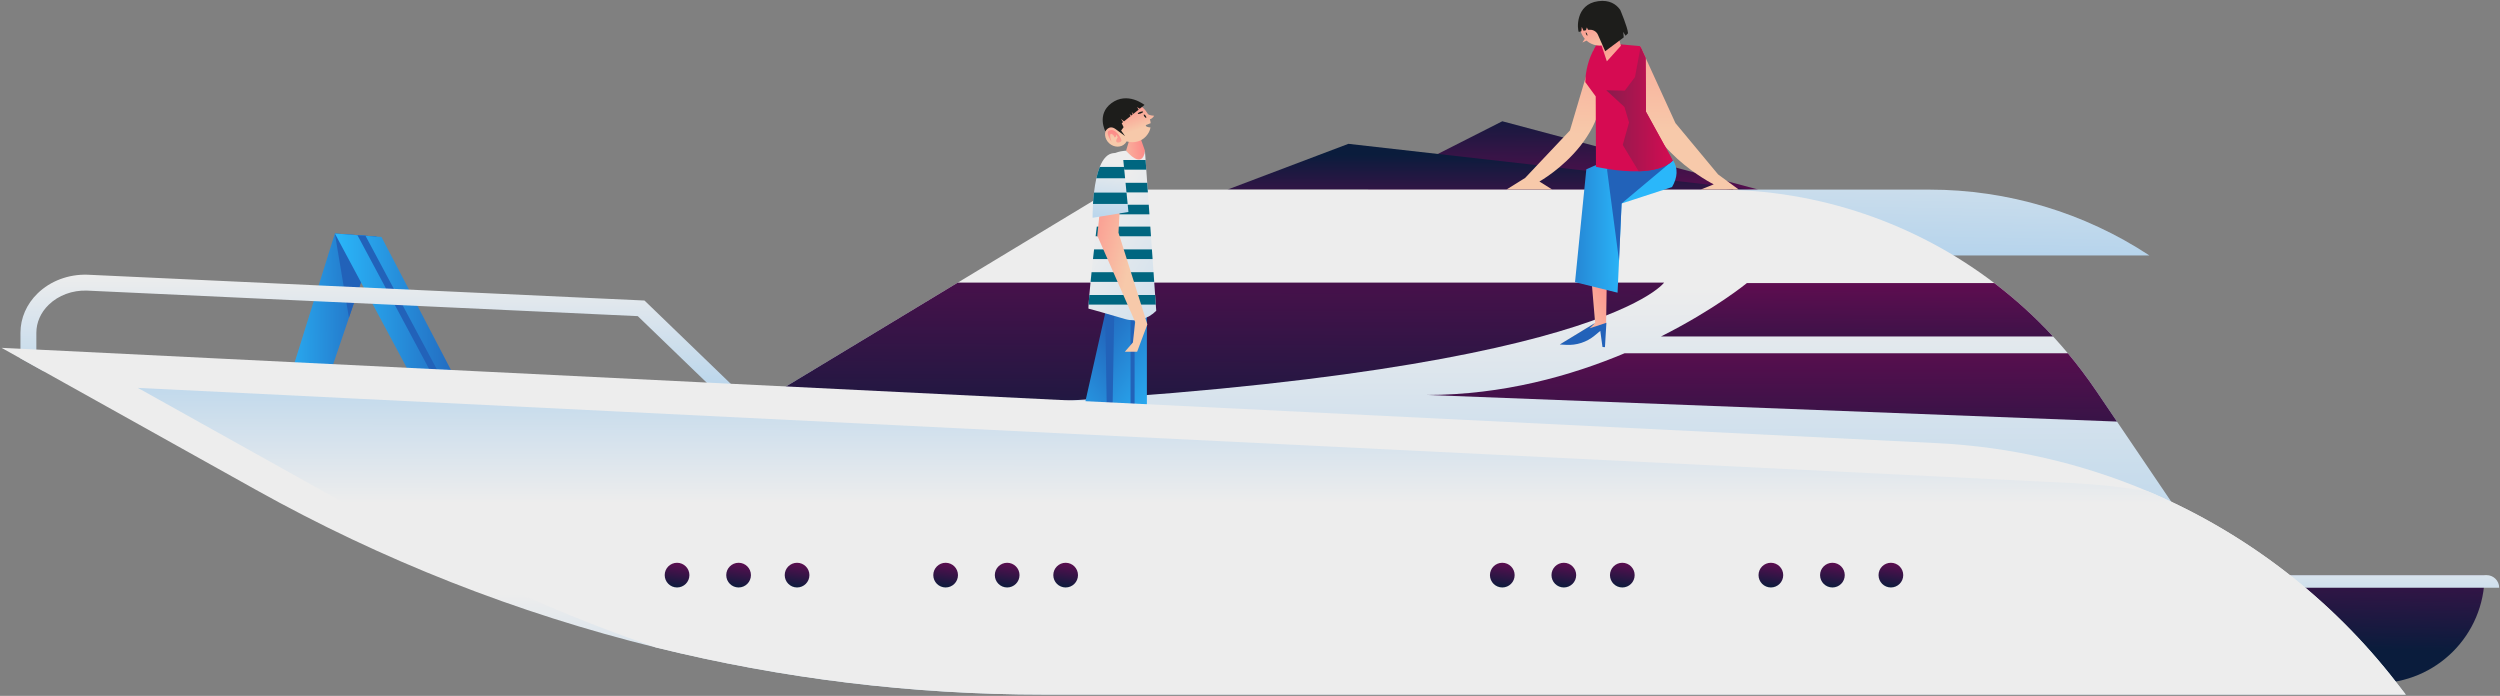 <svg width="1164" height="324" viewBox="0 0 1164 324" fill="none" xmlns="http://www.w3.org/2000/svg">
<rect x="0" y="0" width="1164" height="324" fill="#808080" stroke="none"/>
<path d="M636.689 88.285L699.469 56.461L818.731 88.285H636.689Z" fill="url(#paint0_linear_0_22)"/>
<path d="M571.487 88.285L627.809 66.969L815.952 88.285H571.487Z" fill="url(#paint1_linear_0_22)"/>
<path d="M175.292 110.15L144.507 200.844L128.817 195.535L155.913 108.727L175.292 110.15Z" fill="url(#paint2_linear_0_22)"/>
<path d="M155.916 108.725L162.466 147.936L175.292 110.15L155.916 108.725Z" fill="url(#paint3_linear_0_22)"/>
<path d="M214.761 193.169C214.254 193.983 213.706 194.839 213.157 195.686C210.341 200.072 207.283 204.542 207.042 204.218L155.915 108.727L166.424 109.5L170.171 109.774L177.615 110.322L217.975 187.577C218.085 187.711 216.631 190.178 214.761 193.169Z" fill="url(#paint4_linear_0_22)"/>
<path d="M214.761 193.169C214.254 193.983 213.706 194.839 213.157 195.686C212.866 195.669 212.575 195.536 212.376 195.279L166.426 109.5L170.173 109.774L214.67 193.027C214.703 193.069 214.737 193.119 214.761 193.169Z" fill="url(#paint5_linear_0_22)"/>
<path d="M1017.53 267.818H1156.82V267.818C1156.82 295.598 1134.3 318.118 1106.52 318.118H1017.53V267.818H1017.53Z" fill="url(#paint6_linear_0_22)"/>
<path d="M1017.53 267.776H1157.75C1160.99 267.776 1163.62 270.403 1163.62 273.643V273.643H1017.53V267.776Z" fill="url(#paint7_linear_0_22)"/>
<path fill-rule="evenodd" clip-rule="evenodd" d="M300.078 139.924L340.217 178.675L348.913 187.055L20.108 172.775L9.528 166.875V154.963C9.528 148.119 12.357 141.608 17.518 136.595C23.455 130.805 31.927 127.642 40.657 127.901L300.078 139.924ZM16.926 154.962V165.228L329.73 178.824L328.99 178.121L296.952 147.193L40.379 135.299C33.684 135.096 27.191 137.501 22.678 141.903C18.961 145.491 16.926 150.134 16.926 154.962Z" fill="url(#paint8_linear_0_22)"/>
<path d="M898.371 88.285H806.944L823.892 118.956H1000.79V118.956C970.377 98.947 934.772 88.285 898.371 88.285Z" fill="url(#paint9_linear_0_22)"/>
<path d="M1034.08 267.776L413.318 190.514L353.351 187.554L359.751 183.688L445.948 131.582L460.209 122.963L517.587 88.281H799.538C846.761 88.281 891.949 103.929 928.536 131.786C946.7 145.603 962.756 162.436 975.907 181.858L985.674 196.285L1034.08 267.776Z" fill="url(#paint10_linear_0_22)"/>
<path d="M955.893 156.646H773.382C798.482 144.031 813.372 131.786 813.372 131.786H928.535C938.302 139.221 947.476 147.527 955.893 156.646Z" fill="url(#paint11_linear_0_22)"/>
<path d="M985.673 196.285L664.341 183.892C699.819 183.892 731.467 174.958 756.383 164.489H962.81C967.434 170.02 971.8 175.809 975.906 181.858L985.673 196.285Z" fill="url(#paint12_linear_0_22)"/>
<path d="M774.807 131.582C774.807 131.582 740.679 179.471 413.318 190.514L353.351 187.554L359.751 183.688L445.948 131.582H774.807V131.582Z" fill="url(#paint13_linear_0_22)"/>
<path d="M495.17 258.047L499.506 267.505H516.263L506.013 262.777L502.665 256.466L507.478 243.709L509.955 237.15L505.717 225.713L502.338 241.223L499.705 253.316L495.17 258.047Z" fill="url(#paint14_linear_0_22)"/>
<path d="M522.572 237.342V262.976L522.957 267.505H546.028L535.188 263.368L528.29 260.805L529.375 246.611L530.461 232.419L522.572 237.342Z" fill="url(#paint15_linear_0_22)"/>
<path d="M515.081 143.635L495.17 232.22L511.336 243.26L533.989 145.874L515.081 143.635Z" fill="url(#paint16_linear_0_22)"/>
<path d="M514.579 145.868L515.863 223.798L530.326 149.871L514.579 145.868Z" fill="url(#paint17_linear_0_22)"/>
<path d="M518.831 143.635L517.053 244.147L533.989 236.656V145.874L518.831 143.635Z" fill="url(#paint18_linear_0_22)"/>
<path d="M528.275 145.197V239.183L526.383 240.02V145.197H528.275Z" fill="url(#paint19_linear_0_22)"/>
<path d="M533.085 70.173C533.085 70.173 532.775 72.342 532.208 76.876C531.641 81.41 524.298 70.173 524.298 70.173L528.345 56.709L533.085 70.173Z" fill="url(#paint20_linear_0_22)"/>
<path d="M506.802 143.705C507.163 143.705 516.523 146.414 523.776 148.533C528.968 150.047 534.573 148.57 538.344 144.692L538.142 141.836L537.824 137.344L537.393 131.228L537.078 126.736L536.644 120.62L536.329 116.128L535.898 110.012L535.58 105.52L535.176 99.802L534.858 95.313L534.454 89.595L534.139 85.103L533.705 78.987L533.39 74.495L533.084 70.171C533.084 70.171 532.527 79.436 524.299 70.171C524.299 70.171 520.223 70.171 516.731 72.538C516.434 72.74 516.113 73.419 515.774 74.495C515.422 75.602 515.052 77.131 514.67 78.987C514.306 80.754 513.93 82.818 513.551 85.103C513.316 86.522 513.077 88.023 512.838 89.595C512.56 91.421 512.285 93.338 512.009 95.313C511.804 96.781 511.599 98.279 511.4 99.802C511.149 101.683 510.905 103.594 510.663 105.52C510.476 107.012 510.293 108.514 510.116 110.012C509.865 112.067 509.627 114.116 509.397 116.128C509.223 117.648 509.055 119.152 508.889 120.62C508.657 122.739 508.436 124.791 508.235 126.736C508.07 128.308 507.917 129.812 507.776 131.228C507.55 133.518 507.354 135.582 507.195 137.344C507.03 139.218 506.905 140.747 506.837 141.836C506.759 143.038 506.744 143.705 506.802 143.705Z" fill="url(#paint21_linear_0_22)"/>
<path d="M506.015 262.776L516.264 267.506H499.507L495.169 258.046L499.706 253.316L502.664 256.468L506.015 262.776Z" fill="url(#paint22_linear_0_22)"/>
<path d="M546.029 267.506H522.956L522.572 262.975V261.794L528.29 260.806L535.189 263.367L546.029 267.506Z" fill="url(#paint23_linear_0_22)"/>
<path d="M516.438 66.717C518.701 68.778 522.028 68.809 523.875 66.784C524.138 66.494 524.355 66.175 524.529 65.836C527.807 66.753 531.287 65.986 533.54 63.515C534.699 62.243 535.424 60.849 535.681 59.344C533.014 59.124 533.531 58.231 533.531 58.231L535.757 57.363C535.705 56.77 535.586 56.164 535.399 55.544C536.699 55.205 537.371 53.877 537.371 53.877C537.371 53.877 534.83 53.834 534.356 52.914C533.799 51.932 533.075 51.012 532.182 50.196C528.109 46.484 522.116 46.429 518.795 50.074C516.759 52.306 516.202 55.41 517.009 58.33C516.52 58.575 516.067 58.902 515.685 59.321C513.841 61.345 514.178 64.656 516.438 66.717Z" fill="url(#paint24_linear_0_22)"/>
<path d="M533.662 54.837C533.822 54.721 533.71 54.292 533.411 53.877C533.112 53.462 532.74 53.219 532.58 53.334C532.42 53.449 532.532 53.879 532.831 54.294C533.13 54.709 533.502 54.952 533.662 54.837Z" fill="#1D1D1B"/>
<path d="M506.839 141.836H538.142L537.824 137.344H507.197C507.032 139.219 506.906 140.748 506.839 141.836Z" fill="url(#paint25_linear_0_22)"/>
<path d="M507.778 131.229H537.393L537.078 126.737H508.236C508.071 128.309 507.918 129.813 507.778 131.229Z" fill="url(#paint26_linear_0_22)"/>
<path d="M508.891 120.621H536.644L536.329 116.129H509.399C509.224 117.649 509.056 119.153 508.891 120.621Z" fill="url(#paint27_linear_0_22)"/>
<path d="M510.117 110.013H535.898L535.58 105.521H510.665C510.478 107.014 510.294 108.515 510.117 110.013Z" fill="url(#paint28_linear_0_22)"/>
<path d="M511.401 99.803H535.176L534.858 95.314H512.01C511.805 96.782 511.6 98.28 511.401 99.803Z" fill="url(#paint29_linear_0_22)"/>
<path d="M512.838 89.596H534.454L534.139 85.104H513.55C513.315 86.523 513.077 88.024 512.838 89.596Z" fill="url(#paint30_linear_0_22)"/>
<path d="M514.67 78.989H533.705L533.39 74.497H515.774C515.422 75.604 515.052 77.132 514.67 78.989Z" fill="url(#paint31_linear_0_22)"/>
<path d="M522.506 75.717L520.763 108.351L534.211 151.04L529.452 163.756H523.729L527.487 159.442L528.534 149.905L510.898 109.713L514.107 78.426C514.478 74.806 518.621 72.937 521.581 75.055L522.506 75.717Z" fill="url(#paint32_linear_0_22)"/>
<path d="M508.713 101.406L525.394 98.691L525.024 94.939L524.504 89.683L523.84 82.989L523.32 77.736L522.834 72.822C522.678 71.244 520.223 71.269 518.929 71.269C515.743 71.266 513.55 73.96 512.037 77.736C511.398 79.332 510.881 81.127 510.465 82.989C509.973 85.188 509.618 87.487 509.361 89.683C509.144 91.548 509 93.34 508.902 94.939C508.674 98.712 508.713 101.406 508.713 101.406Z" fill="url(#paint33_linear_0_22)"/>
<path d="M508.903 94.938H525.024L524.504 89.682H509.361C509.145 91.547 509.001 93.339 508.903 94.938Z" fill="url(#paint34_linear_0_22)"/>
<path d="M510.466 82.988H523.841L523.321 77.735H512.038C511.398 79.331 510.881 81.126 510.466 82.988Z" fill="url(#paint35_linear_0_22)"/>
<path d="M531.136 52.838C531.819 52.587 532.313 52.218 532.238 52.015C532.163 51.813 531.549 51.853 530.865 52.105C530.182 52.356 529.688 52.725 529.763 52.928C529.838 53.13 530.452 53.09 531.136 52.838Z" fill="#1D1D1B"/>
<path d="M514.67 61.174C514.67 61.174 516.321 57.844 519.422 60.107C522.526 62.37 523.841 63.389 523.841 63.389L521.999 60.784L523.149 59.218L522.266 57.367L522.897 56.863L521.882 55.322L523.328 56.515L526.361 54.087L525.933 52.995L526.734 53.787L527.352 53.292L526.924 52.09L527.667 53.041L530.165 51.038L529.382 49.827L530.679 50.628L532.887 48.857C532.887 48.857 524.906 42.442 517.42 48.08C510.466 53.318 514.67 61.174 514.67 61.174Z" fill="#1D1D1B"/>
<path d="M517.548 66.161C517.548 66.161 514.67 61.852 516.19 60.947C519.195 59.158 521.964 64.115 522.148 65.344C522.332 66.573 518.065 67.332 520.393 63.986C520.393 63.986 519.714 62.061 519.682 63.081C519.65 64.101 518.909 63.954 518.909 63.954C518.909 63.954 518.684 62.933 517.743 62.435C516.643 61.852 516.636 63.381 517.548 66.161Z" fill="url(#paint36_linear_0_22)"/>
<path d="M1120.13 323.397H485.734C424.75 323.397 364.264 315.979 305.536 301.496C240.63 285.496 177.888 260.839 119.049 227.989L20.108 172.775L9.528 166.875L0.723 161.954L9.528 162.379L16.927 162.749L328.991 178.12L340.218 178.675L901.956 206.329C936.158 208.012 969.359 215.744 1000.19 228.803C1045.27 247.874 1085.28 278.338 1115.89 317.922L1120.13 323.397Z" fill="url(#paint37_linear_0_22)"/>
<path d="M1120.13 323.397H485.734C424.75 323.397 364.264 315.979 305.536 301.496C263.123 286.976 221.948 268.645 182.512 246.634L83.57 191.42L72.99 185.52L64.185 180.599L72.99 181.024L80.389 181.394L392.453 196.765L403.68 197.32L965.418 224.973C977.145 225.547 988.762 226.841 1000.19 228.802C1045.27 247.873 1085.28 278.337 1115.89 317.921L1120.13 323.397Z" fill="url(#paint38_linear_0_22)"/>
<path d="M315.236 273.525C318.411 273.525 320.985 270.951 320.985 267.776C320.985 264.601 318.411 262.027 315.236 262.027C312.061 262.027 309.487 264.601 309.487 267.776C309.487 270.951 312.061 273.525 315.236 273.525Z" fill="url(#paint39_linear_0_22)"/>
<path d="M343.887 273.525C347.062 273.525 349.636 270.951 349.636 267.776C349.636 264.601 347.062 262.027 343.887 262.027C340.712 262.027 338.138 264.601 338.138 267.776C338.138 270.951 340.712 273.525 343.887 273.525Z" fill="url(#paint40_linear_0_22)"/>
<path d="M371.116 273.525C374.291 273.525 376.865 270.951 376.865 267.776C376.865 264.601 374.291 262.027 371.116 262.027C367.941 262.027 365.367 264.601 365.367 267.776C365.367 270.951 367.941 273.525 371.116 273.525Z" fill="url(#paint41_linear_0_22)"/>
<path d="M440.286 273.525C443.461 273.525 446.035 270.951 446.035 267.776C446.035 264.601 443.461 262.027 440.286 262.027C437.111 262.027 434.537 264.601 434.537 267.776C434.537 270.951 437.111 273.525 440.286 273.525Z" fill="url(#paint42_linear_0_22)"/>
<path d="M468.937 273.525C472.112 273.525 474.686 270.951 474.686 267.776C474.686 264.601 472.112 262.027 468.937 262.027C465.762 262.027 463.188 264.601 463.188 267.776C463.188 270.951 465.762 273.525 468.937 273.525Z" fill="url(#paint43_linear_0_22)"/>
<path d="M496.165 273.525C499.34 273.525 501.914 270.951 501.914 267.776C501.914 264.601 499.34 262.027 496.165 262.027C492.99 262.027 490.416 264.601 490.416 267.776C490.416 270.951 492.99 273.525 496.165 273.525Z" fill="url(#paint44_linear_0_22)"/>
<path d="M699.469 273.525C702.644 273.525 705.218 270.951 705.218 267.776C705.218 264.601 702.644 262.027 699.469 262.027C696.294 262.027 693.72 264.601 693.72 267.776C693.72 270.951 696.294 273.525 699.469 273.525Z" fill="url(#paint45_linear_0_22)"/>
<path d="M728.12 273.525C731.295 273.525 733.869 270.951 733.869 267.776C733.869 264.601 731.295 262.027 728.12 262.027C724.945 262.027 722.371 264.601 722.371 267.776C722.371 270.951 724.945 273.525 728.12 273.525Z" fill="url(#paint46_linear_0_22)"/>
<path d="M755.348 273.525C758.523 273.525 761.097 270.951 761.097 267.776C761.097 264.601 758.523 262.027 755.348 262.027C752.173 262.027 749.599 264.601 749.599 267.776C749.599 270.951 752.173 273.525 755.348 273.525Z" fill="url(#paint47_linear_0_22)"/>
<path d="M824.518 273.525C827.693 273.525 830.267 270.951 830.267 267.776C830.267 264.601 827.693 262.027 824.518 262.027C821.343 262.027 818.769 264.601 818.769 267.776C818.769 270.951 821.343 273.525 824.518 273.525Z" fill="url(#paint48_linear_0_22)"/>
<path d="M853.17 273.525C856.345 273.525 858.919 270.951 858.919 267.776C858.919 264.601 856.345 262.027 853.17 262.027C849.995 262.027 847.421 264.601 847.421 267.776C847.421 270.951 849.995 273.525 853.17 273.525Z" fill="url(#paint49_linear_0_22)"/>
<path d="M880.398 273.525C883.573 273.525 886.147 270.951 886.147 267.776C886.147 264.601 883.573 262.027 880.398 262.027C877.223 262.027 874.649 264.601 874.649 267.776C874.649 270.951 877.223 273.525 880.398 273.525Z" fill="url(#paint50_linear_0_22)"/>
<path d="M742.238 22.708L730.959 60.746L710.101 82.847L701.453 88.218H722.662L716.754 84.51C716.754 84.511 758.972 61.007 742.238 22.708Z" fill="url(#paint51_linear_0_22)"/>
<path d="M763.707 21.49L780.088 57.31L799.945 81.213L809.507 88.213L791.928 88.22L797.915 85.842C797.915 85.842 764.478 69.243 762.987 40.696C762.224 26.097 763.707 21.49 763.707 21.49Z" fill="url(#paint52_linear_0_22)"/>
<path d="M740.576 125.269L742.69 150.364L726.237 160.394L747.767 153.158L748.197 125.139L740.576 125.269Z" fill="url(#paint53_linear_0_22)"/>
<path d="M742.69 150.364L740.12 152.861L747.936 150.285L747.268 161.633L746.115 161.565L745.093 154.056L742.569 156.161C738.832 159.278 734.048 160.853 729.191 160.567L726.237 160.393L742.69 150.364Z" fill="url(#paint54_linear_0_22)"/>
<path d="M733.335 131.373L753.137 136.273L755.015 94.745L772.889 88.927L778.49 87.104C781.137 82.573 781.302 78.353 779.05 74.751C778.095 73.225 776.704 71.808 774.888 70.527L768.218 65.823L738.595 78.823L733.335 131.373Z" fill="url(#paint55_linear_0_22)"/>
<path d="M748.211 78.796L753.813 121.309L755.014 94.744L778.864 74.749L748.211 78.796Z" fill="url(#paint56_linear_0_22)"/>
<path d="M738.117 38.248L742.966 44.89L743.077 77.651C743.077 77.651 753.089 80.05 762.964 79.749C769.153 79.562 775.283 78.312 778.863 74.748L766.381 52.06L766.204 26.946L763.865 21.828L763.71 21.49L743.872 19.706L742.24 22.71C739.638 27.483 738.224 32.814 738.117 38.248Z" fill="url(#paint57_linear_0_22)"/>
<path d="M758.479 57.045L755.553 67.481L762.963 79.749C769.152 79.562 775.282 78.312 778.862 74.748L766.38 52.06L766.203 26.946L763.864 21.828L761.249 35.883L756.508 42.199L747.889 42.029L756.358 49.823L758.479 57.045Z" fill="url(#paint58_linear_0_22)"/>
<path d="M751.872 11.172L754.692 21.312L748.154 28.555L742.596 12.023L751.872 11.172Z" fill="url(#paint59_linear_0_22)"/>
<path d="M736.746 19.812L737.871 18.071C737.325 17.44 736.854 16.725 736.485 15.93C734.351 11.338 736.345 5.885 740.937 3.751C745.529 1.617 750.982 3.61 753.116 8.203C755.25 12.795 753.256 18.248 748.664 20.382C745.241 21.972 741.342 21.269 738.693 18.907L736.746 19.812Z" fill="url(#paint60_linear_0_22)"/>
<path d="M739.058 16.565C739.175 16.511 739.116 16.135 738.926 15.726C738.736 15.318 738.487 15.03 738.371 15.085C738.254 15.139 738.313 15.514 738.503 15.923C738.693 16.332 738.941 16.619 739.058 16.565Z" fill="#1D1D1B"/>
<path d="M744.152 0.544C749.311 -0.137 752.456 1.888 754.375 4.6V4.6C754.375 4.6 757.811 12.636 758.019 15.482L756.871 16.656L755.757 14.839C755.989 16.367 755.994 17.417 755.994 17.417L747.384 23.847L744.001 16.196C743.365 14.758 741.932 13.84 740.36 13.864L739.379 13.879L738.851 12.743L738.428 14.069L737.307 14.329L736.472 12.532L736.292 14.542L735.088 14.878C734.37 13.768 733.334 1.972 744.152 0.544Z" fill="#1D1D1B"/>
<defs>
<linearGradient id="paint0_linear_0_22" x1="854.964" y1="97.241" x2="855.322" y2="51.942" gradientUnits="userSpaceOnUse">
<stop stop-color="#670B52"/>
<stop offset="1" stop-color="#0A1C3C"/>
</linearGradient>
<linearGradient id="paint1_linear_0_22" x1="914.795" y1="111.445" x2="914.836" y2="72.326" gradientUnits="userSpaceOnUse">
<stop stop-color="#670B52"/>
<stop offset="1" stop-color="#0A1C3C"/>
</linearGradient>
<linearGradient id="paint2_linear_0_22" x1="127.704" y1="204.634" x2="177.267" y2="204.169" gradientUnits="userSpaceOnUse">
<stop stop-color="#2AB7FA"/>
<stop offset="1" stop-color="#2262B9"/>
</linearGradient>
<linearGradient id="paint3_linear_0_22" x1="172.106" y1="184.572" x2="169.816" y2="169.388" gradientUnits="userSpaceOnUse">
<stop stop-color="#2AB7FA"/>
<stop offset="1" stop-color="#2262B9"/>
</linearGradient>
<linearGradient id="paint4_linear_0_22" x1="155.916" y1="204.235" x2="217.982" y2="204.235" gradientUnits="userSpaceOnUse">
<stop stop-color="#2AB7FA"/>
<stop offset="1" stop-color="#2262B9"/>
</linearGradient>
<linearGradient id="paint5_linear_0_22" x1="193.353" y1="217.448" x2="193.353" y2="207.606" gradientUnits="userSpaceOnUse">
<stop stop-color="#2AB7FA"/>
<stop offset="1" stop-color="#2262B9"/>
</linearGradient>
<linearGradient id="paint6_linear_0_22" x1="995.727" y1="230.154" x2="994.392" y2="300.343" gradientUnits="userSpaceOnUse">
<stop stop-color="#670B52"/>
<stop offset="1" stop-color="#0A1C3C"/>
</linearGradient>
<linearGradient id="paint7_linear_0_22" x1="628.58" y1="254.381" x2="628.579" y2="291.51" gradientUnits="userSpaceOnUse">
<stop stop-color="#EDEDED"/>
<stop offset="1" stop-color="#B4D3EC"/>
</linearGradient>
<linearGradient id="paint8_linear_0_22" x1="9.528" y1="127.886" x2="9.528" y2="187.055" gradientUnits="userSpaceOnUse">
<stop stop-color="#EDEDED"/>
<stop offset="1" stop-color="#B4D3EC"/>
</linearGradient>
<linearGradient id="paint9_linear_0_22" x1="684.185" y1="32.124" x2="682.669" y2="117.642" gradientUnits="userSpaceOnUse">
<stop stop-color="#EDEDED"/>
<stop offset="1" stop-color="#B4D3EC"/>
</linearGradient>
<linearGradient id="paint10_linear_0_22" x1="430.272" y1="134.491" x2="430.601" y2="271.726" gradientUnits="userSpaceOnUse">
<stop stop-color="#EDEDED"/>
<stop offset="1" stop-color="#B4D3EC"/>
</linearGradient>
<linearGradient id="paint11_linear_0_22" x1="606.274" y1="124.566" x2="606.08" y2="196.225" gradientUnits="userSpaceOnUse">
<stop stop-color="#670B52"/>
<stop offset="1" stop-color="#0A1C3C"/>
</linearGradient>
<linearGradient id="paint12_linear_0_22" x1="351.4" y1="147.436" x2="351.265" y2="242.395" gradientUnits="userSpaceOnUse">
<stop stop-color="#670B52"/>
<stop offset="1" stop-color="#0A1C3C"/>
</linearGradient>
<linearGradient id="paint13_linear_0_22" x1="86.255" y1="82.911" x2="85.865" y2="219.666" gradientUnits="userSpaceOnUse">
<stop stop-color="#670B52"/>
<stop offset="1" stop-color="#0A1C3C"/>
</linearGradient>
<linearGradient id="paint14_linear_0_22" x1="517.701" y1="255.284" x2="516.179" y2="207.602" gradientUnits="userSpaceOnUse">
<stop stop-color="#F7C9AA"/>
<stop offset="1" stop-color="#FF717A"/>
</linearGradient>
<linearGradient id="paint15_linear_0_22" x1="550.171" y1="255.146" x2="549.304" y2="207.436" gradientUnits="userSpaceOnUse">
<stop stop-color="#F7C9AA"/>
<stop offset="1" stop-color="#FF717A"/>
</linearGradient>
<linearGradient id="paint16_linear_0_22" x1="521.277" y1="241.308" x2="562.598" y2="207.659" gradientUnits="userSpaceOnUse">
<stop stop-color="#2AB7FA"/>
<stop offset="1" stop-color="#2262B9"/>
</linearGradient>
<linearGradient id="paint17_linear_0_22" x1="522.215" y1="245.11" x2="538.543" y2="226.882" gradientUnits="userSpaceOnUse">
<stop stop-color="#2AB7FA"/>
<stop offset="1" stop-color="#2262B9"/>
</linearGradient>
<linearGradient id="paint18_linear_0_22" x1="533.722" y1="204.362" x2="489.727" y2="172.858" gradientUnits="userSpaceOnUse">
<stop stop-color="#2AB7FA"/>
<stop offset="1" stop-color="#2262B9"/>
</linearGradient>
<linearGradient id="paint19_linear_0_22" x1="527.805" y1="250.916" x2="527.805" y2="203.197" gradientUnits="userSpaceOnUse">
<stop stop-color="#2AB7FA"/>
<stop offset="1" stop-color="#2262B9"/>
</linearGradient>
<linearGradient id="paint20_linear_0_22" x1="521.525" y1="96.264" x2="541.208" y2="94.309" gradientUnits="userSpaceOnUse">
<stop stop-color="#F7C9AA"/>
<stop offset="1" stop-color="#FF717A"/>
</linearGradient>
<linearGradient id="paint21_linear_0_22" x1="492.714" y1="137.101" x2="569.534" y2="180.979" gradientUnits="userSpaceOnUse">
<stop stop-color="#EDEDED"/>
<stop offset="1" stop-color="#B4D3EC"/>
</linearGradient>
<linearGradient id="paint22_linear_0_22" x1="508.6" y1="272.641" x2="508.6" y2="268.762" gradientUnits="userSpaceOnUse">
<stop stop-color="#2FAC66"/>
<stop offset="1" stop-color="#006680"/>
</linearGradient>
<linearGradient id="paint23_linear_0_22" x1="541.092" y1="272.641" x2="541.092" y2="268.762" gradientUnits="userSpaceOnUse">
<stop stop-color="#2FAC66"/>
<stop offset="1" stop-color="#006680"/>
</linearGradient>
<linearGradient id="paint24_linear_0_22" x1="536.87" y1="58.061" x2="530.815" y2="39.609" gradientUnits="userSpaceOnUse">
<stop stop-color="#F7C9AA"/>
<stop offset="1" stop-color="#FF717A"/>
</linearGradient>
<linearGradient id="paint25_linear_0_22" x1="485.993" y1="57.617" x2="485.993" y2="68.092" gradientUnits="userSpaceOnUse">
<stop stop-color="#2FAC66"/>
<stop offset="1" stop-color="#006680"/>
</linearGradient>
<linearGradient id="paint26_linear_0_22" x1="488.056" y1="57.617" x2="488.056" y2="68.092" gradientUnits="userSpaceOnUse">
<stop stop-color="#2FAC66"/>
<stop offset="1" stop-color="#006680"/>
</linearGradient>
<linearGradient id="paint27_linear_0_22" x1="490.409" y1="57.617" x2="490.409" y2="68.092" gradientUnits="userSpaceOnUse">
<stop stop-color="#2FAC66"/>
<stop offset="1" stop-color="#006680"/>
</linearGradient>
<linearGradient id="paint28_linear_0_22" x1="492.948" y1="57.617" x2="492.948" y2="68.092" gradientUnits="userSpaceOnUse">
<stop stop-color="#2FAC66"/>
<stop offset="1" stop-color="#006680"/>
</linearGradient>
<linearGradient id="paint29_linear_0_22" x1="495.55" y1="57.617" x2="495.55" y2="68.092" gradientUnits="userSpaceOnUse">
<stop stop-color="#2FAC66"/>
<stop offset="1" stop-color="#006680"/>
</linearGradient>
<linearGradient id="paint30_linear_0_22" x1="498.443" y1="57.617" x2="498.443" y2="68.092" gradientUnits="userSpaceOnUse">
<stop stop-color="#2FAC66"/>
<stop offset="1" stop-color="#006680"/>
</linearGradient>
<linearGradient id="paint31_linear_0_22" x1="501.994" y1="57.617" x2="501.994" y2="68.092" gradientUnits="userSpaceOnUse">
<stop stop-color="#2FAC66"/>
<stop offset="1" stop-color="#006680"/>
</linearGradient>
<linearGradient id="paint32_linear_0_22" x1="535.518" y1="83.667" x2="495.87" y2="74.003" gradientUnits="userSpaceOnUse">
<stop stop-color="#F7C9AA"/>
<stop offset="1" stop-color="#FF717A"/>
</linearGradient>
<linearGradient id="paint33_linear_0_22" x1="509.865" y1="74.721" x2="506.001" y2="103.739" gradientUnits="userSpaceOnUse">
<stop stop-color="#EDEDED"/>
<stop offset="1" stop-color="#B4D3EC"/>
</linearGradient>
<linearGradient id="paint34_linear_0_22" x1="498.165" y1="33.624" x2="498.165" y2="45.882" gradientUnits="userSpaceOnUse">
<stop stop-color="#2FAC66"/>
<stop offset="1" stop-color="#006680"/>
</linearGradient>
<linearGradient id="paint35_linear_0_22" x1="501.547" y1="33.617" x2="501.547" y2="45.876" gradientUnits="userSpaceOnUse">
<stop stop-color="#2FAC66"/>
<stop offset="1" stop-color="#006680"/>
</linearGradient>
<linearGradient id="paint36_linear_0_22" x1="527.488" y1="75.925" x2="530.01" y2="57.105" gradientUnits="userSpaceOnUse">
<stop stop-color="#F7C9AA"/>
<stop offset="1" stop-color="#FF717A"/>
</linearGradient>
<linearGradient id="paint37_linear_0_22" x1="298.05" y1="276.577" x2="298.05" y2="352.257" gradientUnits="userSpaceOnUse">
<stop stop-color="#EDEDED"/>
<stop offset="1" stop-color="#B4D3EC"/>
</linearGradient>
<linearGradient id="paint38_linear_0_22" x1="852.9" y1="234.512" x2="852.932" y2="164.108" gradientUnits="userSpaceOnUse">
<stop stop-color="#EDEDED"/>
<stop offset="1" stop-color="#B4D3EC"/>
</linearGradient>
<linearGradient id="paint39_linear_0_22" x1="309.561" y1="259.344" x2="307.588" y2="272.867" gradientUnits="userSpaceOnUse">
<stop stop-color="#670B52"/>
<stop offset="1" stop-color="#0A1C3C"/>
</linearGradient>
<linearGradient id="paint40_linear_0_22" x1="338.212" y1="259.344" x2="336.239" y2="272.867" gradientUnits="userSpaceOnUse">
<stop stop-color="#670B52"/>
<stop offset="1" stop-color="#0A1C3C"/>
</linearGradient>
<linearGradient id="paint41_linear_0_22" x1="365.44" y1="259.344" x2="363.467" y2="272.867" gradientUnits="userSpaceOnUse">
<stop stop-color="#670B52"/>
<stop offset="1" stop-color="#0A1C3C"/>
</linearGradient>
<linearGradient id="paint42_linear_0_22" x1="434.611" y1="259.344" x2="432.637" y2="272.867" gradientUnits="userSpaceOnUse">
<stop stop-color="#670B52"/>
<stop offset="1" stop-color="#0A1C3C"/>
</linearGradient>
<linearGradient id="paint43_linear_0_22" x1="463.262" y1="259.344" x2="461.289" y2="272.867" gradientUnits="userSpaceOnUse">
<stop stop-color="#670B52"/>
<stop offset="1" stop-color="#0A1C3C"/>
</linearGradient>
<linearGradient id="paint44_linear_0_22" x1="490.49" y1="259.344" x2="488.517" y2="272.867" gradientUnits="userSpaceOnUse">
<stop stop-color="#670B52"/>
<stop offset="1" stop-color="#0A1C3C"/>
</linearGradient>
<linearGradient id="paint45_linear_0_22" x1="693.793" y1="259.344" x2="691.82" y2="272.867" gradientUnits="userSpaceOnUse">
<stop stop-color="#670B52"/>
<stop offset="1" stop-color="#0A1C3C"/>
</linearGradient>
<linearGradient id="paint46_linear_0_22" x1="722.445" y1="259.344" x2="720.471" y2="272.867" gradientUnits="userSpaceOnUse">
<stop stop-color="#670B52"/>
<stop offset="1" stop-color="#0A1C3C"/>
</linearGradient>
<linearGradient id="paint47_linear_0_22" x1="749.673" y1="259.344" x2="747.699" y2="272.867" gradientUnits="userSpaceOnUse">
<stop stop-color="#670B52"/>
<stop offset="1" stop-color="#0A1C3C"/>
</linearGradient>
<linearGradient id="paint48_linear_0_22" x1="818.843" y1="259.344" x2="816.87" y2="272.867" gradientUnits="userSpaceOnUse">
<stop stop-color="#670B52"/>
<stop offset="1" stop-color="#0A1C3C"/>
</linearGradient>
<linearGradient id="paint49_linear_0_22" x1="847.494" y1="259.344" x2="845.521" y2="272.867" gradientUnits="userSpaceOnUse">
<stop stop-color="#670B52"/>
<stop offset="1" stop-color="#0A1C3C"/>
</linearGradient>
<linearGradient id="paint50_linear_0_22" x1="874.722" y1="259.344" x2="872.749" y2="272.867" gradientUnits="userSpaceOnUse">
<stop stop-color="#670B52"/>
<stop offset="1" stop-color="#0A1C3C"/>
</linearGradient>
<linearGradient id="paint51_linear_0_22" x1="764.915" y1="63.472" x2="769.051" y2="-56.808" gradientUnits="userSpaceOnUse">
<stop stop-color="#F7C9AA"/>
<stop offset="1" stop-color="#FF717A"/>
</linearGradient>
<linearGradient id="paint52_linear_0_22" x1="828.349" y1="62.994" x2="832.275" y2="-57.502" gradientUnits="userSpaceOnUse">
<stop stop-color="#F7C9AA"/>
<stop offset="1" stop-color="#FF717A"/>
</linearGradient>
<linearGradient id="paint53_linear_0_22" x1="744.482" y1="173.404" x2="777.606" y2="155.071" gradientUnits="userSpaceOnUse">
<stop stop-color="#F7C9AA"/>
<stop offset="1" stop-color="#FF717A"/>
</linearGradient>
<linearGradient id="paint54_linear_0_22" x1="726.487" y1="59.441" x2="725.749" y2="82.558" gradientUnits="userSpaceOnUse">
<stop stop-color="#2AB7FA"/>
<stop offset="1" stop-color="#2262B9"/>
</linearGradient>
<linearGradient id="paint55_linear_0_22" x1="755.756" y1="71.863" x2="715.909" y2="72.158" gradientUnits="userSpaceOnUse">
<stop stop-color="#2AB7FA"/>
<stop offset="1" stop-color="#2262B9"/>
</linearGradient>
<linearGradient id="paint56_linear_0_22" x1="765.663" y1="142.002" x2="766.12" y2="131.94" gradientUnits="userSpaceOnUse">
<stop stop-color="#2AB7FA"/>
<stop offset="1" stop-color="#2262B9"/>
</linearGradient>
<linearGradient id="paint57_linear_0_22" x1="737.52" y1="74.132" x2="718.006" y2="114.442" gradientUnits="userSpaceOnUse">
<stop stop-color="#D60B52"/>
<stop offset="1" stop-color="#8A1C4D"/>
</linearGradient>
<linearGradient id="paint58_linear_0_22" x1="779.578" y1="21.968" x2="747.969" y2="21.79" gradientUnits="userSpaceOnUse">
<stop stop-color="#D60B52"/>
<stop offset="1" stop-color="#8A1C4D"/>
</linearGradient>
<linearGradient id="paint59_linear_0_22" x1="761.311" y1="30.616" x2="750.881" y2="7.914" gradientUnits="userSpaceOnUse">
<stop stop-color="#F7C9AA"/>
<stop offset="1" stop-color="#FF717A"/>
</linearGradient>
<linearGradient id="paint60_linear_0_22" x1="763.396" y1="16.694" x2="750.281" y2="-10.799" gradientUnits="userSpaceOnUse">
<stop stop-color="#F7C9AA"/>
<stop offset="1" stop-color="#FF717A"/>
</linearGradient>
</defs>
</svg>
